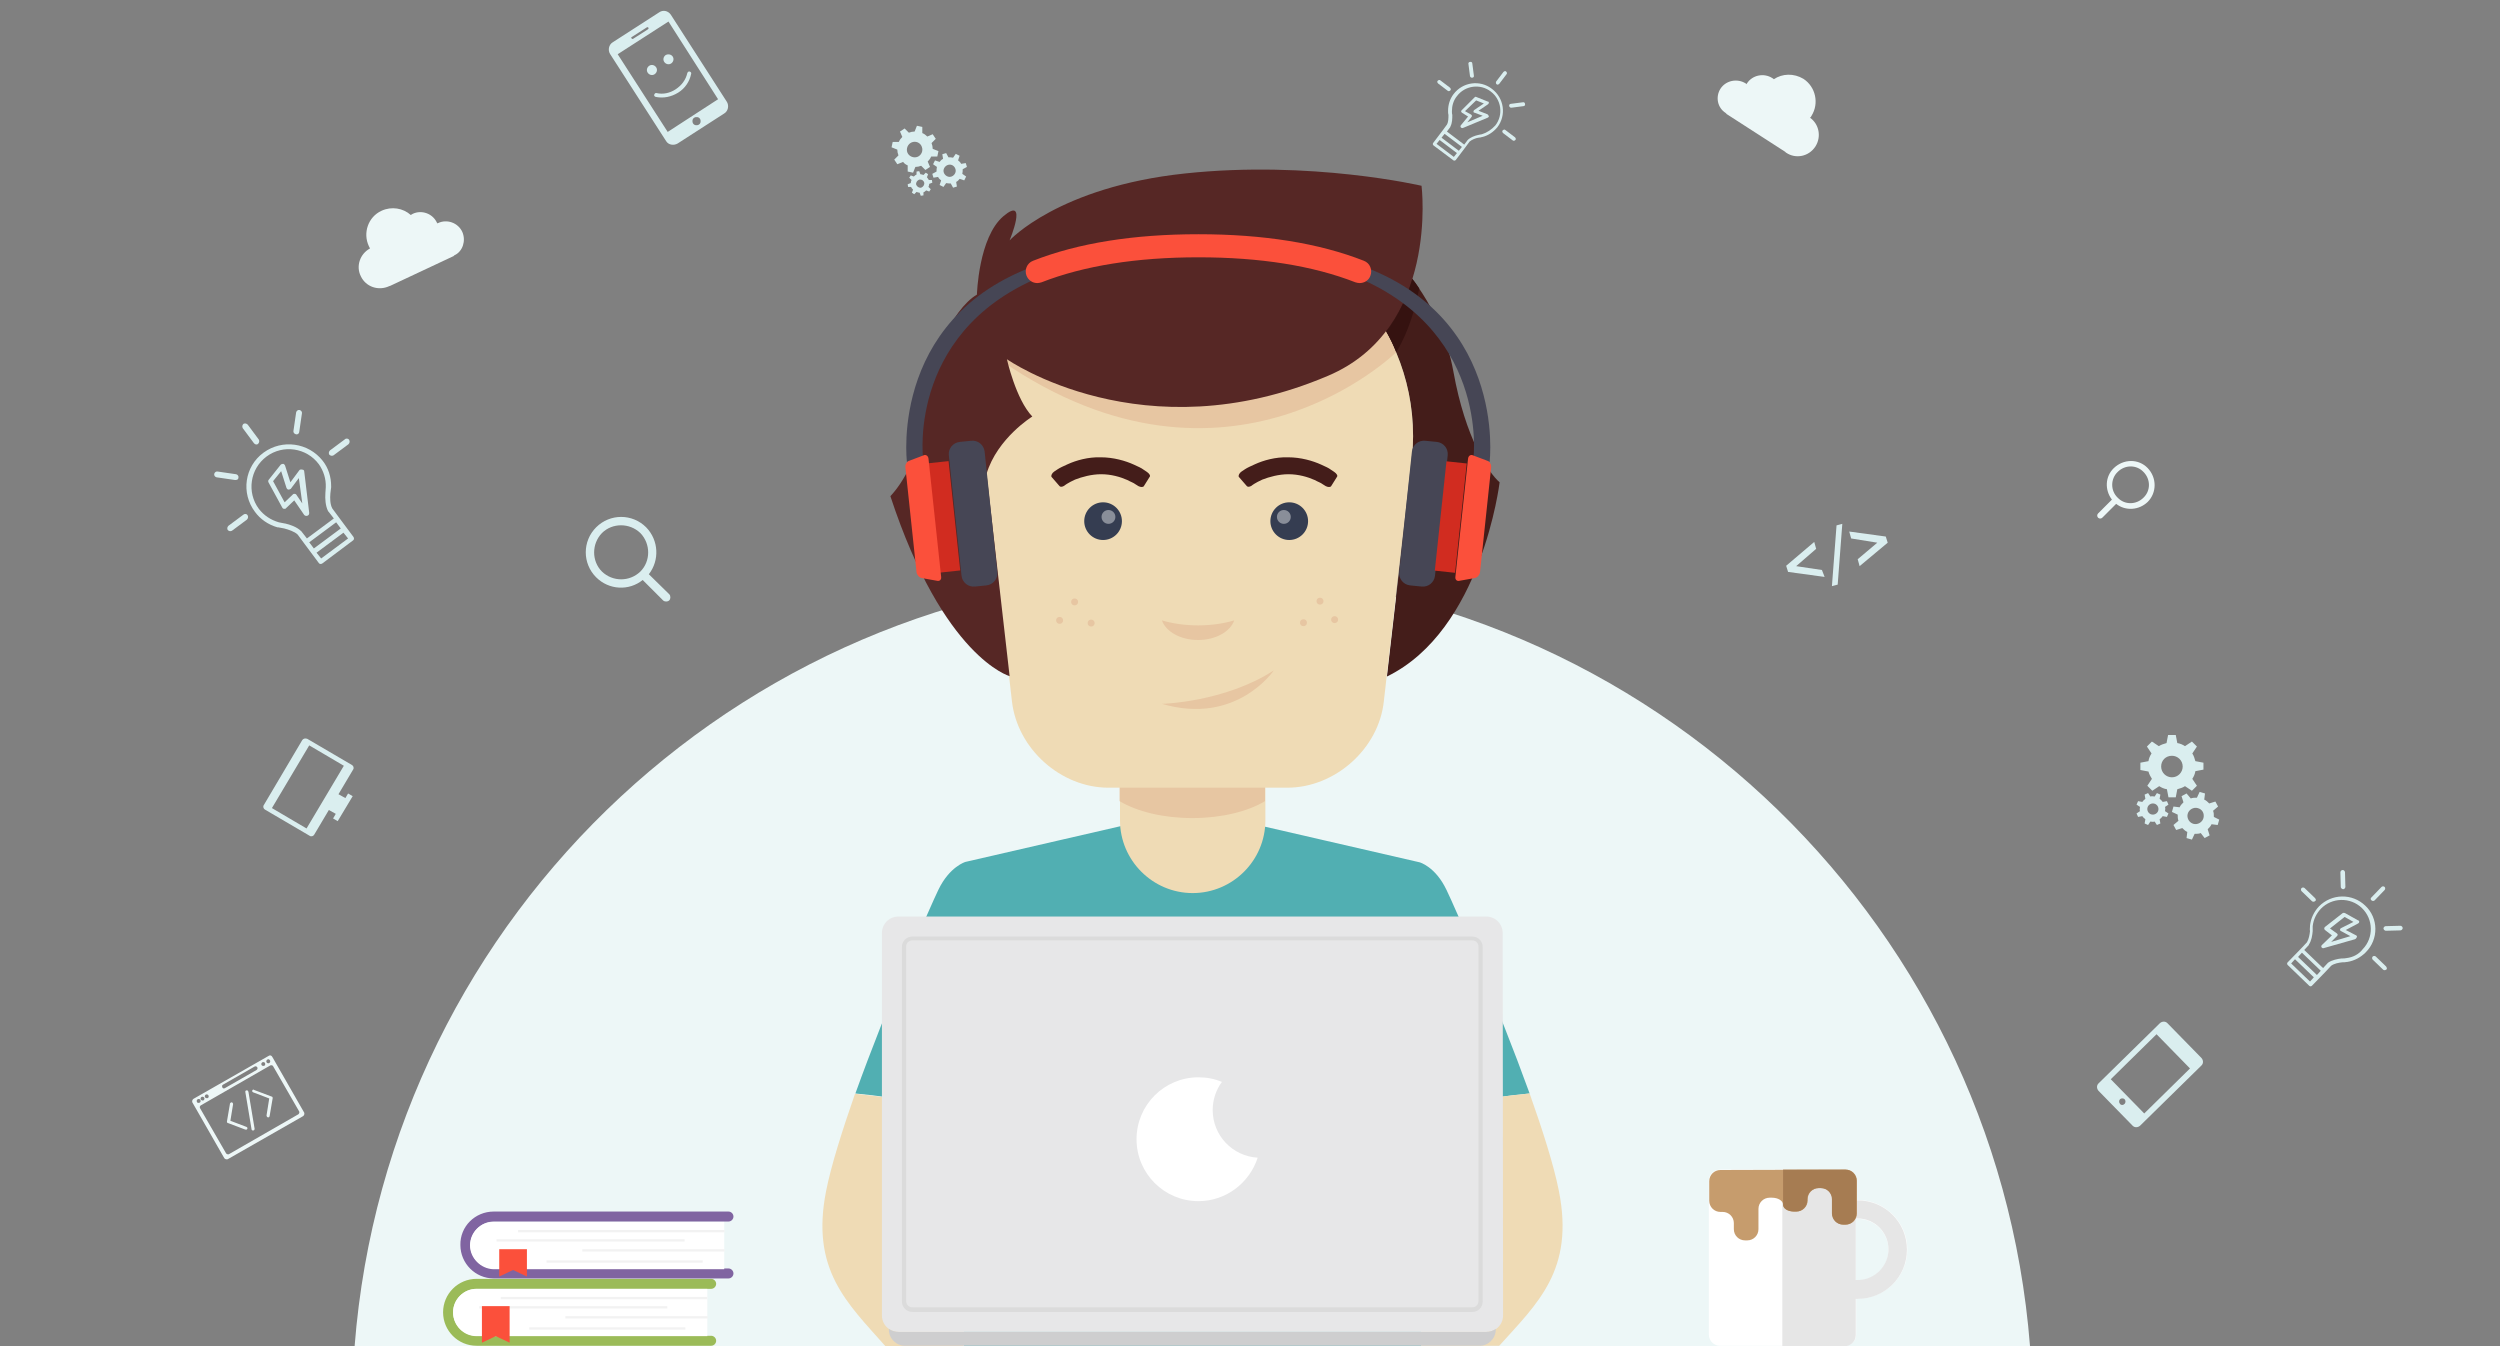 <?xml version="1.0" encoding="utf-8"?>
<!-- Generator: Adobe Illustrator 21.1.0, SVG Export Plug-In . SVG Version: 6.00 Build 0)  -->
<svg version="1.1" id="header-person" xmlns="http://www.w3.org/2000/svg" xmlns:xlink="http://www.w3.org/1999/xlink" x="0px"
	 y="0px" viewBox="0 0 650 350" style="enable-background:new 0 0 650 350;" xml:space="preserve">
<rect x="0" y="0" width="650" height="350" fill="#808080" stroke="none"/>
<style type="text/css">
	.st0{fill:#EDF7F7;}
	.st1{fill:#51AFB2;}
	.st2{fill:#EFDBB5;}
	.st3{fill:#E7C6A2;}
	.st4{fill:#441D1A;}
	.st5{fill:#562725;}
	.st6{fill:#353D51;}
	.st7{fill:#898E99;}
	.st8{fill:#351210;}
	.st9{fill:#464655;}
	.st10{fill:#D12C20;}
	.st11{fill:#FB503B;}
	.st12{fill:#E7E7E8;}
	.st13{fill:#DBDBDB;}
	.st14{fill:#CECECF;}
	.st15{fill:#DAEEEF;}
	.st16{fill:#FFFFFF;}
	.st17{fill:#E6E6E6;}
	.st18{fill:#C69C6D;}
	.st19{fill:#A67C52;}
	.st20{fill:#9BBB58;}
	.st21{fill:#F2F2F2;}
	.st22{fill:#8064A1;}
</style>
<g>
	<path class="st0" d="M527.8,350C519,237.4,424.8,148.8,310,148.8S101,237.4,92.2,350H527.8z"/>
	<g>
		<g>
			<path class="st1" d="M376.1,231.4c-2.9-6.1-7-7.2-7-7.2l-40.8-9.4l-18.2,3.6l-0.1,0.1v-0.2l-18.2-3.6l-40.8,9.4
				c0,0-4.1,1.2-7,7.2c-2.1,4.3-13.4,30.2-21.6,53c4.4,0.4,14.3,1.6,28.2,4.6v61H310h0.1h59.4v-61c13.8-3,23.8-4.2,28.2-4.6
				C389.5,261.6,378.2,235.7,376.1,231.4z"/>
			<g>
				<path class="st2" d="M214.8,309.6c-4.1,20.6,5.5,29.2,15.4,40.4h20.3v-61c-13.8-3-23.8-4.2-28.2-4.6
					C219,293.9,216.1,303,214.8,309.6z"/>
				<path class="st2" d="M405.3,309.6c-1.3-6.6-4.2-15.7-7.6-25.3c-4.4,0.4-14.3,1.6-28.2,4.6v61h20.3
					C399.8,338.8,409.4,330.2,405.3,309.6z"/>
			</g>
		</g>
		<path class="st2" d="M291.2,187.3v26c0,10.4,8.5,18.9,18.9,18.9s18.9-8.5,18.9-18.9v-26H291.2z"/>
		<g>
			<path class="st3" d="M310,188.8c-7.6,0-14.4,1.7-18.9,4.4v15.1c4.5,2.7,11.3,4.4,18.9,4.4s14.4-1.7,18.9-4.4v-15.1
				C324.4,190.5,317.6,188.8,310,188.8z"/>
		</g>
		<path class="st4" d="M377.9,96.7c-3.1-17.3-13.8-27.8-13.8-27.8l-12.6,5.5c9.8,10.1,15.9,23.8,15.9,39c0,1.6-0.1,3.2-0.2,4.8l0,0
			v0.3c-0.1,0.9-0.2,1.8-0.3,2.7l-6.3,54.7c24.7-12,29.3-50.5,29.3-50.5C387,122.9,381,113.9,377.9,96.7z"/>
		<path class="st2" d="M367.2,118.2L367.2,118.2c0.1-1.6,0.2-3.2,0.2-4.8c0-30.9-25-55.9-55.9-55.9s-55.9,25-55.9,55.9
			c0,1.6,0.1,3.2,0.2,4.8l0,0v0.3c0.1,0.9,0.2,1.9,0.3,2.8l7,61c1.4,12.4,12.7,22.5,25.1,22.5h23.2h23.3c12.4,0,23.8-10.1,25.1-22.5
			l7-61.1c0.1-0.9,0.2-1.8,0.3-2.7L367.2,118.2z"/>
		<g>
			<path class="st3" d="M363,91.6L363,91.6c-2.1-5.1-5-9.8-8.5-13.9c-24.8-0.4-75.2-0.6-75.2-0.6s-3.4-1-8.2-2.3
				c-5,5.2-9,11.5-11.7,18.3c0.4,0.3,0.8,0.5,1.1,0.8C319.4,134.4,363,91.6,363,91.6z"/>
		</g>
		<path class="st5" d="M261.8,93.4c0,0,2.3,10.4,6.6,14.9c0,0-9.1,5.6-11.9,14.9l6,52.6c0,0-17.2-4.8-31-46.8c0,0,7.5-7.4,8.3-20.6
			c0.7-13.2,7.8-28.1,14.2-31.8c0,0,0.4-14.9,6.9-20.4c6.5-5.5,1.6,6.3,1.6,6.3s12.7-13.9,45.6-17.4c32.8-3.5,61.5,3.2,61.5,3.2
			s4.7,37.1-24.3,49.4C297.2,118.2,261.8,93.4,261.8,93.4z"/>
		<g>
			<circle class="st6" cx="286.8" cy="135.5" r="4.9"/>
			<circle class="st7" cx="288.2" cy="134.4" r="1.8"/>
		</g>
		<g>
			<circle class="st6" cx="335.2" cy="135.5" r="4.9"/>
			<circle class="st7" cx="333.8" cy="134.4" r="1.8"/>
		</g>
		<path class="st3" d="M302.1,183c0,0,16.3-0.4,29.1-8.7C331.2,174.3,321.5,188.7,302.1,183z"/>
		<path class="st8" d="M360.4,86.2c1,1.7,1.9,3.5,2.6,5.4c3.3-5.3,5.1-12,6-16.6c-0.6-0.9-1.2-1.8-1.8-2.5
			C365.8,77.2,363.7,81.9,360.4,86.2z"/>
		<g>
			<g>
				<g>
					<path class="st4" d="M297.4,126.4c-0.2,0.3-0.8,0.3-1.4,0c0,0-0.3-0.2-0.8-0.5c-0.5-0.4-1.2-0.6-2.1-1.1
						c-1.8-0.8-4.2-1.5-6.8-1.5c-2.5,0-5,0.7-6.8,1.4c-0.9,0.4-1.6,0.8-2.1,1.1s-0.7,0.5-0.7,0.5c-0.5,0.3-1,0.4-1.3,0l-2-2.3
						c-0.2-0.3,0.1-1,0.7-1.4c0,0,0.3-0.2,0.9-0.6c0.6-0.4,1.5-0.8,2.6-1.3c2.2-1,5.3-1.9,8.6-1.8c3.3,0,6.4,0.9,8.6,1.9
						c1.1,0.5,2,0.9,2.5,1.3c0.6,0.4,0.9,0.6,0.9,0.6c0.6,0.4,1,1,0.7,1.3L297.4,126.4z"/>
				</g>
			</g>
		</g>
		<g>
			<g>
				<g>
					<path class="st4" d="M346.1,126.4c-0.2,0.3-0.8,0.3-1.4,0c0,0-0.3-0.2-0.8-0.5c-0.5-0.4-1.2-0.6-2.1-1.1
						c-1.8-0.8-4.2-1.5-6.8-1.5c-2.5,0-5,0.7-6.8,1.4c-0.9,0.4-1.6,0.8-2.1,1.1s-0.7,0.5-0.7,0.5c-0.5,0.3-1,0.4-1.3,0l-2-2.3
						c-0.2-0.3,0.1-1,0.7-1.4c0,0,0.3-0.2,0.9-0.6c0.6-0.4,1.5-0.8,2.6-1.3c2.2-1,5.3-1.9,8.6-1.8c3.3,0,6.4,0.9,8.6,1.9
						c1.1,0.5,2,0.9,2.5,1.3c0.6,0.4,0.9,0.6,0.9,0.6c0.6,0.4,1,1,0.7,1.3L346.1,126.4z"/>
				</g>
			</g>
		</g>
		<path class="st9" d="M383.1,119.1c0,0,4.3-34.7-33.6-48.3c-1-0.3-1.2-3.5-0.2-3.2c43,12.3,38,52.5,38,52.5L383.1,119.1z"/>
		<g>
			<path class="st9" d="M373.1,149.7c-0.2,1.7-1.7,3-3.5,2.8l-3-0.3c-1.7-0.2-3-1.7-2.8-3.5l3.3-31.3c0.2-1.7,1.7-3,3.5-2.8l3,0.3
				c1.7,0.2,3,1.7,2.8,3.5L373.1,149.7z"/>
			
				<rect x="363.1" y="131.7" transform="matrix(0.106 -0.994 0.994 0.106 203.652 495.329)" class="st10" width="28.6" height="5.3"/>
			<path class="st11" d="M383,118.4c-0.6-0.3-1.2,0.1-1.3,0.8l-3.3,30.8c-0.1,0.7,0.4,1.2,1.1,1l3.9-0.7c0.7-0.1,1.3-0.8,1.4-1.5
				l2.9-27.3c0.1-0.7-0.4-1.5-1-1.7L383,118.4z"/>
		</g>
		<path class="st9" d="M240,119.1c0,0-4.3-34.7,33.6-48.3c1-0.3,1.2-3.5,0.2-3.2c-43,12.3-38,52.5-38,52.5L240,119.1z"/>
		<g>
			<path class="st9" d="M250,149.7c0.2,1.7,1.7,3,3.5,2.8l3-0.3c1.7-0.2,3-1.7,2.8-3.5l-3.3-31.3c-0.2-1.7-1.7-3-3.5-2.8l-3,0.3
				c-1.7,0.2-3,1.7-2.8,3.5L250,149.7z"/>
			
				<rect x="243" y="120" transform="matrix(0.994 -0.106 0.106 0.994 -12.906 26.929)" class="st10" width="5.3" height="28.6"/>
			<path class="st11" d="M240.1,118.4c0.6-0.3,1.2,0.1,1.3,0.8l3.3,30.8c0.1,0.7-0.4,1.2-1.1,1l-3.9-0.7c-0.7-0.1-1.3-0.8-1.4-1.5
				l-2.9-27.3c-0.1-0.7,0.4-1.5,1-1.7L240.1,118.4z"/>
		</g>
		<path class="st11" d="M354.6,67.8c-11.7-4.6-26.2-6.9-43-6.9l0,0c-16.9,0-31.3,2.3-43,6.9c-1.6,0.6-2.3,2.4-1.7,3.9
			c0.5,1.2,1.6,1.9,2.8,1.9c0.4,0,0.7-0.1,1.1-0.2c11-4.3,24.7-6.5,40.8-6.5l0,0c16.1,0,29.8,2.2,40.8,6.5c0.4,0.1,0.7,0.2,1.1,0.2
			c1.2,0,2.4-0.7,2.8-1.9C356.9,70.2,356.2,68.4,354.6,67.8z"/>
		<path class="st3" d="M311.5,162.6c-3.5,0-6.7-0.5-9.4-1.3c1,2.9,4.8,5.1,9.4,5.1s8.4-2.2,9.4-5.1
			C318.2,162.1,315,162.6,311.5,162.6z"/>
	</g>
	<path class="st0" d="M447.3,23.1c1.4-2.2,4.4-2.8,6.6-1.4c0.1,0,0.1,0.1,0.2,0.2c0-0.1,0.1-0.1,0.1-0.2c1.4-2.2,4.4-2.8,6.6-1.4
		c0.2,0.1,0.3,0.2,0.4,0.3c2.2-1.5,5.2-1.6,7.7-0.1c3.2,2.1,4.1,6.4,2.1,9.6c-0.1,0.2-0.2,0.4-0.4,0.5c2.4,1.7,3,5,1.4,7.5
		c-1.7,2.6-5.1,3.3-7.6,1.6c-0.1-0.1-0.2-0.1-0.2-0.2l0,0L449,29.7c0,0-0.1,0-0.1-0.1l-0.1-0.1l-0.1-0.1l0,0
		C446.5,28,446,25.2,447.3,23.1z"/>
	<g>
		<path class="st0" d="M69.9,274.5l-19.6,11.2c-0.3,0.2-0.4,0.6-0.3,0.9l8.3,14.5c0.2,0.3,0.6,0.4,0.9,0.3l19.6-11.2
			c0.3-0.2,0.4-0.6,0.3-0.9l-8.3-14.5C70.6,274.4,70.2,274.3,69.9,274.5z M68,276.9c-0.1-0.2-0.1-0.5,0.2-0.7
			c0.2-0.1,0.6-0.1,0.7,0.2c0.1,0.2,0.1,0.6-0.2,0.7C68.4,277.2,68.1,277.1,68,276.9z M57.8,282.7c-0.1-0.2-0.1-0.6,0.2-0.7l8.2-4.7
			c0.2-0.1,0.5-0.1,0.7,0.2c0.1,0.2,0.1,0.5-0.2,0.7l-8.2,4.7C58.2,283.1,57.9,283,57.8,282.7z M53.3,285.3
			c-0.1-0.2-0.1-0.5,0.2-0.7c0.2-0.1,0.5-0.1,0.7,0.2c0.1,0.2,0.1,0.6-0.2,0.7C53.8,285.6,53.5,285.5,53.3,285.3z M52.2,285.9
			c-0.1-0.2-0.1-0.5,0.2-0.7c0.2-0.1,0.5-0.1,0.7,0.2c0.1,0.2,0.1,0.5-0.2,0.7C52.7,286.2,52.4,286.1,52.2,285.9z M51.2,286.5
			c-0.1-0.2-0.1-0.5,0.2-0.7c0.2-0.1,0.6-0.1,0.7,0.2c0.1,0.2,0.1,0.6-0.2,0.7C51.6,286.8,51.3,286.8,51.2,286.5z M71,277.2
			l6.8,11.8c0.1,0.2,0,0.5-0.2,0.7l-18.1,10.4c-0.2,0.1-0.5,0-0.7-0.2L52,288.1c-0.1-0.2-0.1-0.5,0.2-0.7L70.3,277
			C70.6,276.9,70.9,277,71,277.2z M70.2,275.7c0.1,0.2,0.1,0.5-0.2,0.7c-0.2,0.1-0.5,0.1-0.7-0.2c-0.1-0.2-0.1-0.5,0.2-0.7
			C69.7,275.3,70,275.4,70.2,275.7z"/>
		<path class="st0" d="M65.6,283.5c-0.1,0.2,0,0.4,0.2,0.5l4.2,1.6l-0.7,4.4c0,0.2,0.1,0.4,0.3,0.5c0.1,0,0.2,0,0.3,0
			c0.1-0.1,0.2-0.2,0.2-0.3l0.8-4.7c0-0.2-0.1-0.4-0.3-0.4l-4.5-1.7C65.9,283.2,65.7,283.3,65.6,283.5z"/>
		<path class="st0" d="M60.6,287.1c0-0.2-0.1-0.4-0.3-0.5c-0.2,0-0.4,0.1-0.5,0.3l-0.8,4.7c0,0.2,0.1,0.4,0.3,0.4l4.5,1.7
			c0.1,0,0.2,0,0.3,0c0.1,0,0.1-0.1,0.2-0.2c0.1-0.2,0-0.4-0.2-0.5l-4.2-1.6L60.6,287.1z"/>
		<path class="st0" d="M64.1,283.5c-0.2,0-0.4,0.2-0.3,0.5l1.6,9.6c0,0.2,0.2,0.4,0.5,0.3H66c0.1-0.1,0.2-0.2,0.2-0.4l-1.6-9.6
			C64.5,283.6,64.3,283.4,64.1,283.5z"/>
	</g>
	<g>
		<path class="st12" d="M390.8,342c0,2.4-1.9,4.3-4.3,4.3H233.6c-2.4,0-4.3-1.9-4.3-4.3v-99.4c0-2.4,1.9-4.3,4.3-4.3h152.8
			c2.4,0,4.3,1.9,4.3,4.3L390.8,342L390.8,342z"/>
		<path class="st13" d="M382.9,341.1H237.2c-1.5,0-2.7-1.2-2.7-2.7v-92.2c0-1.5,1.2-2.7,2.7-2.7h145.6c1.5,0,2.7,1.2,2.7,2.7v92.2
			C385.5,339.9,384.3,341.1,382.9,341.1z M237.2,244.5c-0.9,0-1.6,0.7-1.6,1.6v92.2c0,0.9,0.7,1.6,1.6,1.6h145.6
			c0.9,0,1.6-0.7,1.6-1.6v-92.2c0-0.9-0.7-1.6-1.6-1.6L237.2,244.5L237.2,244.5z"/>
		<path class="st14" d="M386.4,346.3H233.6c-0.9,0-1.8-0.3-2.5-0.8v0.2c0,2.3,1.9,4.2,4.2,4.2h149.4c2.3,0,4.2-1.9,4.2-4.2v-0.2
			C388.2,346,387.4,346.3,386.4,346.3z"/>
	</g>
	<g>
		<path class="st15" d="M474.4,150l-9.5-1.3l-0.5-1.6l7.3-6.2l0.5,1.8l-5.2,4.5l6.7,1L474.4,150z"/>
		<path class="st15" d="M477.5,136.6l1.5-0.4l-1.2,15.8l-1.5,0.4L477.5,136.6z"/>
		<path class="st15" d="M488.1,141.1l-6.8-1.1l-0.5-1.8l9.5,1.3l0.5,1.6l-7.3,6.1l-0.5-1.8L488.1,141.1z"/>
	</g>
	<path class="st0" d="M120.2,60.3c-1.1-2.4-4-3.4-6.3-2.3c-0.1,0-0.1,0.1-0.2,0.1c0-0.1,0-0.1-0.1-0.2c-1.1-2.4-4-3.4-6.3-2.3
		c-0.2,0.1-0.3,0.2-0.5,0.3c-2-1.8-5-2.3-7.6-1.1c-3.5,1.6-4.9,5.8-3.3,9.2c0.1,0.2,0.2,0.4,0.3,0.6c-2.6,1.4-3.7,4.6-2.4,7.2
		c1.3,2.8,4.6,3.9,7.4,2.6c0.1,0,0.2-0.1,0.3-0.1l0,0l16.4-7.7c0,0,0.1,0,0.1-0.1l0.1-0.1l0.2-0.1l0,0
		C120.3,65.3,121.2,62.6,120.2,60.3z"/>
	<path class="st15" d="M168,137.1c-3.6-3.6-9.4-3.6-13,0s-3.6,9.4,0,13c3.3,3.3,8.5,3.6,12.1,0.7l5.3,5.3c0.4,0.4,1.2,0.4,1.6,0
		c0.4-0.4,0.4-1.2,0-1.6l-5.3-5.2C171.5,145.7,171.3,140.5,168,137.1z M166.5,148.6c-2.8,2.7-7.2,2.7-10,0c-2.7-2.7-2.7-7.2,0-10
		c2.7-2.7,7.2-2.7,10,0C169.2,141.4,169.2,145.9,166.5,148.6z"/>
	<path class="st0" d="M549.1,129.9l-3.6,3.6c-0.3,0.3-0.3,0.8,0,1.1s0.8,0.3,1.1,0l3.6-3.6c2.4,1.9,5.9,1.7,8.2-0.5
		c2.4-2.4,2.4-6.3,0-8.8s-6.3-2.4-8.8,0C547.3,123.9,547.2,127.4,549.1,129.9z M550.6,122.7c1.9-1.9,4.9-1.9,6.7,0
		c1.9,1.9,1.9,4.9,0,6.7c-1.9,1.9-4.9,1.9-6.7,0C548.7,127.6,548.7,124.5,550.6,122.7z"/>
	<g>
		<path class="st15" d="M559.5,202.5l-1.2,1.8l1.3,1.3l1.8-1.2c0.6,0.4,1.3,0.7,2,0.8l0.4,2.1h1.9l0.4-2.1c0.7-0.2,1.4-0.4,2-0.8
			l1.8,1.2l1.3-1.3l-1.2-1.8c0.4-0.6,0.7-1.3,0.8-2l2.1-0.4v-1.8l-2.1-0.4c-0.2-0.7-0.4-1.4-0.8-2l1.2-1.8l-1.3-1.3l-1.8,1.2
			c-0.6-0.4-1.3-0.7-2-0.8l-0.4-2.1h-2l-0.4,2.1c-0.7,0.2-1.4,0.4-2,0.8l-1.8-1.2l-1.3,1.3l1.2,1.8c-0.4,0.6-0.7,1.3-0.8,2l-2.1,0.4
			v1.9l2.1,0.4C558.8,201.3,559.1,201.9,559.5,202.5z M564.7,196.5c1.5,0,2.8,1.2,2.8,2.8c0,1.5-1.2,2.8-2.8,2.8
			c-1.5,0-2.8-1.2-2.8-2.8S563.1,196.5,564.7,196.5z"/>
		<path class="st15" d="M575.6,212.4c0-0.6,0-1.1-0.2-1.6l1.3-1.1l-0.7-1.3l-1.6,0.5c-0.4-0.4-0.8-0.8-1.3-1l0.2-1.6l-1.4-0.4
			l-0.7,1.5c-0.6,0-1.1,0-1.6,0.2l-1.1-1.3l-1.3,0.7l0.5,1.6c-0.4,0.4-0.8,0.8-1,1.3l-1.6-0.2l-0.4,1.4l1.5,0.7c0,0.6,0,1.1,0.2,1.6
			l-1.3,1.1l0.7,1.3l1.6-0.5c0.4,0.4,0.8,0.8,1.3,1l-0.2,1.6l1.4,0.4l0.7-1.5c0.6,0,1.1,0,1.6-0.2l1,1.3l1.3-0.7l-0.5-1.6
			c0.4-0.4,0.8-0.8,1-1.3l1.6,0.2l0.4-1.4L575.6,212.4z M572.9,212.7c-0.3,1.1-1.5,1.8-2.6,1.5s-1.8-1.5-1.5-2.6s1.5-1.8,2.6-1.5
			C572.6,210.4,573.2,211.5,572.9,212.7z"/>
		<path class="st15" d="M562.9,209.8l0.9-0.6l-0.4-0.9l-1.1,0.2c-0.2-0.3-0.5-0.6-0.8-0.8l0.2-1.1l-0.9-0.4l-0.6,0.9
			c-0.4-0.1-0.8-0.1-1.1,0l-0.6-0.9l-0.9,0.4l0.2,1.1c-0.3,0.2-0.6,0.5-0.8,0.8l-1.1-0.2l-0.4,0.9l0.9,0.6c-0.1,0.4-0.1,0.8,0,1.1
			l-0.9,0.6l0.4,0.9l1.1-0.2c0.2,0.3,0.5,0.6,0.8,0.8l-0.2,1.1l0.9,0.4l0.6-0.9c0.4,0.1,0.8,0.1,1.1,0l0.6,0.9l0.9-0.4l-0.2-1.1
			c0.3-0.2,0.6-0.5,0.8-0.8l1.1,0.2l0.4-0.9l-0.9-0.6C563,210.5,563,210.1,562.9,209.8z M561.1,210.9c-0.3,0.7-1.1,1.1-1.9,0.8
			c-0.7-0.3-1.1-1.1-0.8-1.9c0.3-0.7,1.1-1.1,1.9-0.8C561,209.3,561.4,210.1,561.1,210.9z"/>
	</g>
	<g>
		<path class="st15" d="M236,43v1.6l1.4,0.3l0.6-1.5c0.5,0,1-0.1,1.5-0.3l1.1,1.1l1.2-0.8l-0.6-1.4c0.4-0.4,0.7-0.8,0.9-1.3h1.6
			l0.3-1.4l-1.5-0.6c0-0.5-0.1-1-0.3-1.5l1.1-1.1l-0.8-1.2l-1.4,0.6c-0.4-0.4-0.8-0.7-1.3-0.9V33l-1.4-0.3l-0.6,1.5
			c-0.5,0-1,0.1-1.5,0.3l-1.1-1.1l-1.2,0.8l0.6,1.4c-0.4,0.4-0.7,0.8-0.9,1.3h-1.6l-0.3,1.4l1.5,0.6c0,0.5,0.1,1,0.3,1.5l-1.1,1.1
			l0.8,1.2l1.5-0.6C235.1,42.5,235.5,42.8,236,43z M236.7,37.2c0.9-0.6,2.2-0.4,2.8,0.6s0.3,2.2-0.6,2.8c-0.9,0.6-2.2,0.3-2.8-0.6
			C235.5,39.1,235.8,37.8,236.7,37.2z"/>
		<path class="st15" d="M249.9,42.6c-0.2-0.4-0.5-0.7-0.8-0.9l0.4-1.2l-1-0.5l-0.7,1c-0.4-0.1-0.8-0.1-1.2-0.1l-0.6-1.1l-1,0.3
			l0.2,1.2c-0.4,0.2-0.7,0.5-0.9,0.8l-1.2-0.4l-0.5,1l1,0.7c-0.1,0.4-0.1,0.8-0.1,1.2l-1.1,0.6l0.3,1l1.2-0.2
			c0.2,0.4,0.5,0.7,0.8,0.9l-0.4,1.2l1,0.5l0.7-1c0.4,0.1,0.8,0.1,1.2,0.1l0.6,1.1l1-0.3l-0.2-1.2c0.4-0.2,0.7-0.5,0.9-0.8l1.2,0.4
			l0.5-1l-1-0.7c0.1-0.4,0.1-0.8,0.1-1.2l1.1-0.6l-0.3-1L249.9,42.6z M248.4,43.9c0.3,0.8-0.2,1.7-1,2s-1.7-0.2-2-1s0.2-1.7,1-2
			C247.2,42.6,248.1,43,248.4,43.9z"/>
		<path class="st15" d="M241,46.1l0.3-0.8l-0.6-0.4l-0.6,0.6c-0.3-0.1-0.5-0.2-0.8-0.2l-0.3-0.8l-0.7,0.1v0.8
			c-0.3,0.1-0.5,0.3-0.7,0.5l-0.8-0.3l-0.4,0.6l0.6,0.6c-0.1,0.3-0.2,0.5-0.2,0.8l-0.8,0.3l0.1,0.7h0.8c0.1,0.3,0.3,0.5,0.5,0.7
			l-0.3,0.8l0.6,0.4l0.6-0.6c0.3,0.1,0.5,0.2,0.8,0.2l0.3,0.8l0.7-0.1V50c0.3-0.1,0.5-0.3,0.7-0.5l0.8,0.3l0.4-0.6l-0.6-0.6
			c0.1-0.3,0.2-0.5,0.2-0.8l0.8-0.3l-0.1-0.7h-0.8C241.3,46.5,241.2,46.3,241,46.1z M240.3,47.5c0.1,0.6-0.3,1.1-0.8,1.3
			c-0.6,0.1-1.1-0.3-1.3-0.8c-0.1-0.6,0.3-1.1,0.8-1.3C239.7,46.6,240.2,47,240.3,47.5z"/>
	</g>
	<path class="st15" d="M572.4,275.1l-8.9-9.1c-0.5-0.5-1.3-0.5-1.9,0l-16,15.7c-0.5,0.5-0.5,1.3,0,1.9l8.9,9.1
		c0.5,0.5,1.3,0.5,1.9,0l16-15.7C572.9,276.5,572.9,275.7,572.4,275.1z M551.2,287c-0.3-0.3-0.3-0.9,0-1.2c0.3-0.3,0.9-0.3,1.2,0
		s0.3,0.9,0,1.2C552,287.4,551.5,287.4,551.2,287z M557.5,289.5l-8.7-8.9l11.9-11.7l8.7,8.9L557.5,289.5z"/>
	<path class="st15" d="M78.6,192.4l-10,16.9c-0.3,0.4-0.1,1,0.3,1.2l11.6,6.8c0.4,0.3,1,0.1,1.2-0.3l3.8-6.4l1.8,1l-0.7,1.2l1.2,0.7
		l3.9-6.5l-1.2-0.7l-0.7,1.2l-1.8-1l3.8-6.4c0.3-0.4,0.1-1-0.3-1.2l-11.6-6.8C79.4,191.9,78.9,192,78.6,192.4z M89.4,199.1
		l-9.7,16.3l-9-5.3l9.7-16.3L89.4,199.1z"/>
	<path class="st16" d="M483,312c-0.2,0-0.3,0-0.5,0v-5c0-1.6-1.3-2.9-2.9-2.9h-32.4c-1.6,0-2.9,1.3-2.9,2.9v40
		c0,1.6,1.3,2.9,2.9,2.9h32.5c1.6,0,2.9-1.3,2.9-2.9v-9.4c0.2,0,0.3,0,0.5,0c7.1,0,12.8-5.7,12.8-12.8
		C495.9,317.8,490.1,312,483,312z M483,332.9c-0.2,0-0.3,0-0.5,0v-16c0.2,0,0.3,0,0.5,0c4.4,0,8,3.6,8,8
		C491.1,329.3,487.5,332.9,483,332.9z"/>
	<g>
		<path class="st17" d="M482.5,347.1v-9.4c0.2,0,0.3,0,0.5,0c7.1,0,12.8-5.7,12.8-12.8c0-7.1-5.7-12.8-12.8-12.8c-0.2,0-0.3,0-0.5,0
			v-5c0-1.6-1.3-2.9-2.9-2.9h-16.2V350h16.3C481.2,350,482.5,348.7,482.5,347.1z M482.5,316.8c0.2,0,0.3,0,0.5,0c4.4,0,8,3.6,8,8
			s-3.6,8-8,8c-0.2,0-0.3,0-0.5,0V316.8z"/>
	</g>
	<path class="st18" d="M447.3,304.2c-1.6,0-2.9,1.3-2.9,2.9v5.1c0,1.6,1.3,2.9,2.9,2.9h0.6c1.6,0,2.9,1.3,2.9,2.9v1.6
		c0,1.6,1.3,2.9,2.9,2.9h0.6c1.6,0,2.9-1.3,2.9-2.9v-5.3c0-1.6,1.3-2.9,2.9-2.9h0.6c1.6,0,2.9,0.8,2.9,1.8s1.3,1.8,2.9,1.8h0.6
		c1.6,0,2.9-1.3,2.9-2.9v-0.3c0-1.6,1.3-2.9,2.9-2.9h0.6c1.6,0,2.9,1.3,2.9,2.9v3.7c0,1.6,1.3,2.9,2.9,2.9h0.6
		c1.6,0,2.9-1.3,2.9-2.9V307c0-1.6-1.3-2.9-2.9-2.9L447.3,304.2L447.3,304.2z"/>
	<path class="st19" d="M466.4,315h0.6c1.6,0,2.9-1.3,2.9-2.9v-0.3c0-1.6,1.3-2.9,2.9-2.9h0.6c1.6,0,2.9,1.3,2.9,2.9v3.7
		c0,1.6,1.3,2.9,2.9,2.9h0.6c1.6,0,2.9-1.3,2.9-2.9V307c0-1.6-1.3-2.9-2.9-2.9h-16.2v9C463.5,314.2,464.8,315,466.4,315z"/>
	<g>
		<path class="st20" d="M123.9,332.5h61c0.7,0,1.3,0.6,1.3,1.3s-0.6,1.3-1.3,1.3h-61c-3.4,0-6.1,2.8-6.1,6.1c0,3.4,2.8,6.1,6.1,6.1
			h61c0.7,0,1.3,0.6,1.3,1.3c0,0.7-0.6,1.3-1.3,1.3h-61c-4.8,0-8.7-3.9-8.7-8.7C115.2,336.4,119.1,332.5,123.9,332.5z"/>
		<path class="st16" d="M117.8,341.2c0-3.4,2.8-6.1,6.1-6.1h60v12.3h-60C120.5,347.4,117.8,344.6,117.8,341.2z"/>
		<rect x="130.2" y="337.2" class="st21" width="53.7" height="0.6"/>
		<rect x="137.6" y="345.1" class="st21" width="40.6" height="0.6"/>
		<rect x="147" y="342.2" class="st21" width="37" height="0.6"/>
		<rect x="124.6" y="339.6" class="st21" width="48.9" height="0.6"/>
		<polygon class="st11" points="132.5,349.1 128.9,347.4 125.3,349.1 125.3,339.6 132.5,339.6 		"/>
	</g>
	<g>
		<path class="st22" d="M128.4,315h61c0.7,0,1.3,0.6,1.3,1.3c0,0.7-0.6,1.3-1.3,1.3h-61c-3.4,0-6.1,2.8-6.1,6.1
			c0,3.4,2.8,6.1,6.1,6.1h61c0.7,0,1.3,0.6,1.3,1.3c0,0.7-0.6,1.3-1.3,1.3h-61c-4.8,0-8.7-3.9-8.7-8.7
			C119.6,318.9,123.5,315,128.4,315z"/>
		<path class="st16" d="M122.2,323.8c0-3.4,2.8-6.1,6.1-6.1h60V330h-60C125,329.9,122.2,327.1,122.2,323.8z"/>
		<rect x="134.7" y="319.8" class="st21" width="53.7" height="0.6"/>
		<rect x="142.1" y="327.7" class="st21" width="40.6" height="0.6"/>
		<rect x="151.4" y="324.8" class="st21" width="37" height="0.6"/>
		<rect x="129.1" y="322.2" class="st21" width="48.9" height="0.6"/>
		<polygon class="st11" points="137,331.9 133.4,330.2 129.8,331.9 129.8,324.8 137,324.8 		"/>
	</g>
	<g>
		<path class="st15" d="M615,235.5c-3.4-3.3-8.8-3.2-12.1,0.2c-1.3,1.4-2.1,3.1-2.3,5c0,0,0,0,0,0.1v0.1c0,0.4-0.1,0.8,0,1.2
			c-0.1,0.9-0.3,2.1-0.8,2.9l-1.5,1.6l-3.5,3.6c-0.2,0.2-0.2,0.5,0,0.7l5.6,5.4c0.2,0.2,0.5,0.2,0.7,0l3.5-3.6l1.5-1.6
			c0.8-0.6,2-0.8,2.9-0.9c0.4,0,0.8,0,1.2-0.1l0,0h0.1c1.9-0.3,3.5-1.2,4.8-2.5C618.5,244.2,618.4,238.7,615,235.5z M602.4,253.5
			l-4.9-4.7l1-1.1l4.9,4.7L602.4,253.5z M595.7,250.5l1-1.1l4.9,4.7l-1,1.1L595.7,250.5z M610.1,249.1L610.1,249.1
			c-0.4,0.1-0.8,0.1-1.2,0.1c0,0,0,0-0.1,0c-1,0.1-2.5,0.4-3.5,1.1c0,0,0,0-0.1,0.1l-1.2,1.3l-4.9-4.7l1.2-1.3c0,0,0,0,0-0.1
			c0.7-1,0.9-2.4,1-3.5c0,0,0,0,0-0.1c0-0.4,0-0.8,0-1.2l0,0l0,0c0.2-1.7,0.9-3.2,2.1-4.5c2.9-3,7.7-3.1,10.7-0.2s3.1,7.7,0.2,10.7
			C613.3,248.1,611.8,248.9,610.1,249.1z"/>
		<path class="st15" d="M612.6,243.2l-2.7-1.4l3.2-1.7c0.2-0.1,0.3-0.3,0.3-0.4c0-0.2-0.1-0.4-0.3-0.4l-3.4-1.9
			c-0.2-0.1-0.4-0.1-0.6,0l-4.6,3.6c-0.1,0.1-0.2,0.2-0.2,0.4c0,0.2,0.1,0.3,0.2,0.4l1.8,1.4l-2.6,2.5c-0.2,0.2-0.2,0.4-0.1,0.6
			l0.1,0.1c0.1,0.1,0.3,0.2,0.5,0.1l8.1-2.3c0.2-0.1,0.3-0.2,0.4-0.4C612.9,243.5,612.8,243.3,612.6,243.2z M606.1,244.9l1.5-1.5
			c0.1-0.1,0.2-0.2,0.2-0.4c0-0.1-0.1-0.2-0.2-0.3l0,0l-1.8-1.3l3.8-3l2.3,1.3l-3.2,1.6c-0.2,0.1-0.3,0.3-0.3,0.4s0.1,0.4,0.3,0.4
			l2.4,1.3L606.1,244.9z"/>
		<path class="st15" d="M620.4,251.3l-2.7-2.6c-0.2-0.2-0.6-0.2-0.8,0s-0.2,0.6,0,0.8l2.7,2.6c0.2,0.2,0.6,0.2,0.8,0
			C620.7,252,620.6,251.6,620.4,251.3z"/>
		<path class="st15" d="M601.9,233.5l-2.7-2.6c-0.2-0.2-0.6-0.2-0.8,0s-0.2,0.6,0,0.8l2.7,2.6c0.2,0.2,0.6,0.2,0.8,0
			C602.2,234.2,602.2,233.8,601.9,233.5z"/>
		<path class="st15" d="M616.6,234.1c0.2,0.2,0.6,0.2,0.8,0l2.6-2.7c0.2-0.2,0.2-0.6,0-0.8c-0.2-0.2-0.6-0.2-0.8,0l-2.6,2.7
			C616.3,233.5,616.3,233.9,616.6,234.1z"/>
		<path class="st15" d="M608.6,230.6c0,0.2,0.1,0.3,0.2,0.4c0.1,0.1,0.3,0.2,0.4,0.2c0.3,0,0.6-0.3,0.6-0.6l-0.1-3.8
			c0-0.3-0.3-0.6-0.6-0.6s-0.6,0.3-0.6,0.6L608.6,230.6z"/>
		<path class="st15" d="M619.9,241.8c0.1,0.1,0.3,0.2,0.4,0.2l3.8-0.1c0.3,0,0.6-0.3,0.6-0.6c0-0.3-0.3-0.6-0.6-0.6l-3.8,0.1
			c-0.3,0-0.6,0.3-0.6,0.6C619.7,241.5,619.8,241.7,619.9,241.8z"/>
	</g>
	<g>
		<path class="st15" d="M387.9,23.1c-3.1-2.4-7.6-1.8-10,1.4c-0.9,1.2-1.4,2.7-1.4,4.3l0,0c0,0,0,0,0,0.1c0,0.3,0,0.7,0.1,1
			c0,0.8,0,1.8-0.4,2.5l-1.1,1.5l-2.5,3.3c-0.1,0.2-0.1,0.4,0.1,0.6l5.2,3.9c0.2,0.1,0.4,0.1,0.6-0.1l2.5-3.3l1.1-1.5
			c0.6-0.5,1.6-0.9,2.3-1c0.4,0,0.7-0.1,1-0.2l0,0h0.1c1.5-0.4,2.8-1.3,3.8-2.5C391.7,30,391.1,25.5,387.9,23.1z M379.3,39.2
			l-4.5-3.4l0.8-1l4.5,3.4L379.3,39.2z M373.5,37.4l0.8-1l4.5,3.4l-0.8,1L373.5,37.4z M385.3,34.9C385.2,34.9,385.2,34.9,385.3,34.9
			c-0.4,0.1-0.7,0.1-1,0.2l0,0c-0.9,0.2-2,0.6-2.7,1.3l0,0l-0.9,1.2l-4.5-3.4l0.9-1.2c0,0,0,0,0-0.1c0.5-0.9,0.5-2.1,0.5-3l0,0
			c-0.1-0.3-0.1-0.6-0.1-1l0,0l0,0c0-1.4,0.4-2.8,1.3-3.9c2.1-2.8,6.1-3.3,8.8-1.2c2.8,2.1,3.3,6.1,1.2,8.8
			C387.8,33.7,386.6,34.5,385.3,34.9z"/>
		<path class="st15" d="M386.7,29.7l-2.3-0.9l2.5-1.7c0.1-0.1,0.2-0.2,0.2-0.4c0-0.2-0.1-0.3-0.3-0.3l-3-1.2c-0.2-0.1-0.3,0-0.4,0.1
			l-3.4,3.4c-0.1,0.1-0.1,0.2-0.1,0.3c0,0.1,0.1,0.2,0.2,0.3l1.6,1l-1.9,2.3c-0.1,0.1-0.1,0.4,0,0.5l0.1,0.1
			c0.1,0.1,0.3,0.1,0.4,0.1l6.5-2.7c0.2-0.1,0.3-0.2,0.3-0.4C387,30,386.9,29.8,386.7,29.7z M381.5,31.8l1.1-1.4
			c0.1-0.1,0.1-0.2,0.1-0.3c0-0.1-0.1-0.2-0.2-0.3l0,0l-1.6-0.9l2.9-2.8l2,0.8l-2.5,1.7c-0.1,0.1-0.2,0.2-0.2,0.4
			c0,0.2,0.1,0.3,0.3,0.3l2.1,0.8L381.5,31.8z"/>
		<path class="st15" d="M393.9,35.7l-2.5-1.9c-0.2-0.2-0.5-0.1-0.7,0.1s-0.1,0.5,0.1,0.7l2.5,1.9c0.2,0.2,0.5,0.1,0.7-0.1
			C394.2,36.2,394.1,35.9,393.9,35.7z"/>
		<path class="st15" d="M377,22.8l-2.5-1.9c-0.2-0.2-0.5-0.1-0.7,0.1s-0.1,0.5,0.1,0.7l2.5,1.9c0.2,0.2,0.5,0.1,0.7-0.1
			S377.2,23,377,22.8z"/>
		<path class="st15" d="M389.1,21.9c0.2,0.2,0.5,0.1,0.7-0.1l1.9-2.5c0.2-0.2,0.1-0.5-0.1-0.7s-0.5-0.1-0.7,0.1l-1.9,2.5
			C388.9,21.4,388.9,21.7,389.1,21.9z"/>
		<path class="st15" d="M382.2,19.8c0,0.1,0.1,0.2,0.2,0.3c0.1,0.1,0.2,0.1,0.4,0.1c0.3,0,0.5-0.3,0.4-0.6l-0.4-3.1
			c0-0.3-0.3-0.5-0.6-0.4c-0.3,0-0.5,0.3-0.4,0.6L382.2,19.8z"/>
		<path class="st15" d="M392.6,27.9c0.1,0.1,0.2,0.1,0.4,0.1l3.1-0.4c0.3,0,0.5-0.3,0.4-0.6c0-0.3-0.3-0.5-0.6-0.4l-3.1,0.4
			c-0.3,0-0.5,0.3-0.4,0.6C392.4,27.7,392.5,27.8,392.6,27.9z"/>
	</g>
	<g>
		<path class="st15" d="M68.5,117.7c-4.9,3.6-5.9,10.5-2.2,15.4c1.4,1.9,3.4,3.3,5.8,4c0,0,0,0,0.1,0h0.1c0.5,0.1,1,0.2,1.6,0.3
			c1.1,0.3,2.7,0.8,3.5,1.6l1.7,2.3l3.8,5.1c0.2,0.3,0.6,0.3,0.9,0.1l8-6c0.3-0.2,0.3-0.6,0.1-0.9l-3.8-5.1l-1.7-2.3
			c-0.6-1.1-0.6-2.7-0.5-3.9c0.1-0.5,0.1-1.1,0.2-1.6v-0.1c0-0.1,0-0.1,0-0.2c0-2.4-0.7-4.7-2.2-6.6
			C80.2,115.1,73.4,114.1,68.5,117.7z M88.6,137.4l-7,5.2l-1.2-1.6l7-5.2L88.6,137.4z M83.5,145.2l-1.2-1.5l7-5.2l1.2,1.5
			L83.5,145.2z M84.7,126.7L84.7,126.7c0,0.6-0.1,1-0.1,1.5v0.1c-0.1,1.3,0,3.2,0.7,4.6c0,0,0,0.1,0.1,0.1l1.4,1.8l-7,5.2l-1.4-1.8
			c0,0,0-0.1-0.1-0.1c-1.1-1.1-2.9-1.7-4.2-2c0,0,0,0-0.1,0c-0.5-0.1-1-0.2-1.5-0.3l0,0l0,0c-2.1-0.6-3.9-1.8-5.2-3.5
			c-3.2-4.3-2.3-10.4,2-13.6c4.3-3.2,10.4-2.3,13.6,2C84.1,122.4,84.8,124.5,84.7,126.7z"/>
		<path class="st15" d="M77.8,122.3l-2.3,3.1l-1.4-4.4c-0.1-0.2-0.3-0.4-0.5-0.4s-0.5,0.1-0.6,0.2l-3.1,3.9
			c-0.2,0.2-0.2,0.5-0.1,0.7l3.6,6.6c0.1,0.2,0.3,0.3,0.5,0.3s0.4,0,0.5-0.2l2.1-2l2.6,3.8c0.2,0.2,0.5,0.3,0.8,0.2
			c0.1,0,0.1-0.1,0.2-0.1c0.2-0.1,0.3-0.4,0.3-0.6l-1.3-10.8c0-0.3-0.2-0.5-0.5-0.5C78.2,122,77.9,122.1,77.8,122.3z M78.6,130.9
			l-1.5-2.2c-0.1-0.2-0.3-0.3-0.5-0.3s-0.3,0-0.4,0.1c0,0,0,0-0.1,0.1l-2.1,2l-3-5.5l2.1-2.6l1.4,4.4c0.1,0.2,0.3,0.4,0.5,0.4
			s0.5-0.1,0.6-0.2l2.1-2.8L78.6,130.9z"/>
		<path class="st15" d="M89.7,114.2l-3.9,2.9c-0.3,0.3-0.4,0.7-0.2,1.1c0.3,0.3,0.7,0.4,1.1,0.2l3.9-2.9c0.3-0.3,0.4-0.7,0.2-1.1
			S90,113.9,89.7,114.2z"/>
		<path class="st15" d="M63.3,133.8l-3.9,2.9c-0.3,0.3-0.4,0.7-0.2,1.1c0.3,0.3,0.7,0.4,1.1,0.2l3.9-2.9c0.3-0.3,0.4-0.7,0.2-1.1
			C64.2,133.6,63.7,133.5,63.3,133.8z"/>
		<path class="st15" d="M67.1,115.4c0.3-0.3,0.4-0.7,0.2-1.1l-2.9-3.9c-0.3-0.3-0.7-0.4-1.1-0.2c-0.3,0.3-0.4,0.7-0.2,1.1l2.9,3.9
			C66.3,115.6,66.8,115.7,67.1,115.4z"/>
		<path class="st15" d="M61.1,124.8c0.2,0,0.4,0,0.6-0.1s0.3-0.3,0.3-0.5c0.1-0.4-0.2-0.8-0.6-0.9l-4.8-0.7
			c-0.4-0.1-0.8,0.2-0.9,0.6c-0.1,0.4,0.2,0.8,0.6,0.9L61.1,124.8z"/>
		<path class="st15" d="M77.5,112.8c0.2-0.1,0.3-0.3,0.3-0.5l0.7-4.8c0.1-0.4-0.2-0.8-0.6-0.9c-0.4-0.1-0.8,0.2-0.9,0.6l-0.7,4.8
			c-0.1,0.4,0.2,0.8,0.6,0.9C77.2,113,77.4,112.9,77.5,112.8z"/>
	</g>
	<circle class="st3" cx="279.4" cy="156.5" r="0.9"/>
	<circle class="st3" cx="275.5" cy="161.3" r="0.9"/>
	<circle class="st3" cx="283.7" cy="162" r="0.9"/>
	<circle class="st3" cx="343.2" cy="156.3" r="0.9"/>
	<circle class="st3" cx="347" cy="161.1" r="0.9"/>
	<circle class="st3" cx="338.9" cy="161.9" r="0.9"/>
	<g>
		<path class="st15" d="M171.4,3.2L159.3,11c-1,0.6-1.3,2-0.7,3l14.6,22.7c0.6,1,2,1.2,3,0.6l12.1-7.8c1-0.6,1.3-2,0.7-3L174.4,3.8
			C173.7,2.8,172.4,2.5,171.4,3.2z M164.3,9.6l3.9-2.5c0.1-0.1,0.3,0,0.4,0.1c0.1,0.1,0,0.3-0.1,0.4l-3.9,2.5
			c-0.1,0.1-0.3,0-0.4-0.1C164.1,9.8,164.1,9.6,164.3,9.6z M181.7,32.4c-0.5,0.3-1.2,0.2-1.5-0.3s-0.2-1.2,0.3-1.5s1.2-0.2,1.5,0.3
			S182.2,32.1,181.7,32.4z M186.7,25.8l-13.1,8.5l-13-20.2l13.2-8.5L186.7,25.8z M176.3,24.1c-1.8,1.1-3.8,1.5-5.8,1.1
			c-0.3-0.1-0.5-0.3-0.4-0.6c0.1-0.3,0.4-0.5,0.6-0.4c1.7,0.4,3.5,0,5-1s2.6-2.4,3-4.2c0.1-0.3,0.4-0.5,0.6-0.4
			c0.3,0.1,0.5,0.3,0.4,0.6C179.3,21.2,178.1,23,176.3,24.1z M170.6,17.5c0.4,0.6,0.2,1.4-0.4,1.8c-0.6,0.4-1.4,0.2-1.8-0.4
			c-0.4-0.6-0.2-1.4,0.4-1.8C169.4,16.7,170.2,16.9,170.6,17.5z M174.9,14.7c0.4,0.6,0.2,1.4-0.4,1.8c-0.6,0.4-1.4,0.2-1.8-0.4
			c-0.4-0.6-0.2-1.4,0.4-1.8C173.7,14,174.5,14.1,174.9,14.7z"/>
	</g>
</g>
<path class="st16" d="M315.3,288.6c0-2.7,0.9-5.3,2.4-7.3c-1.9-0.8-3.9-1.2-6.1-1.2c-8.9,0-16.1,7.2-16.1,16.1s7.2,16.1,16.1,16.1
	c7.2,0,13.3-4.8,15.4-11.3C320.4,300.6,315.3,295.2,315.3,288.6z"/>
</svg>
